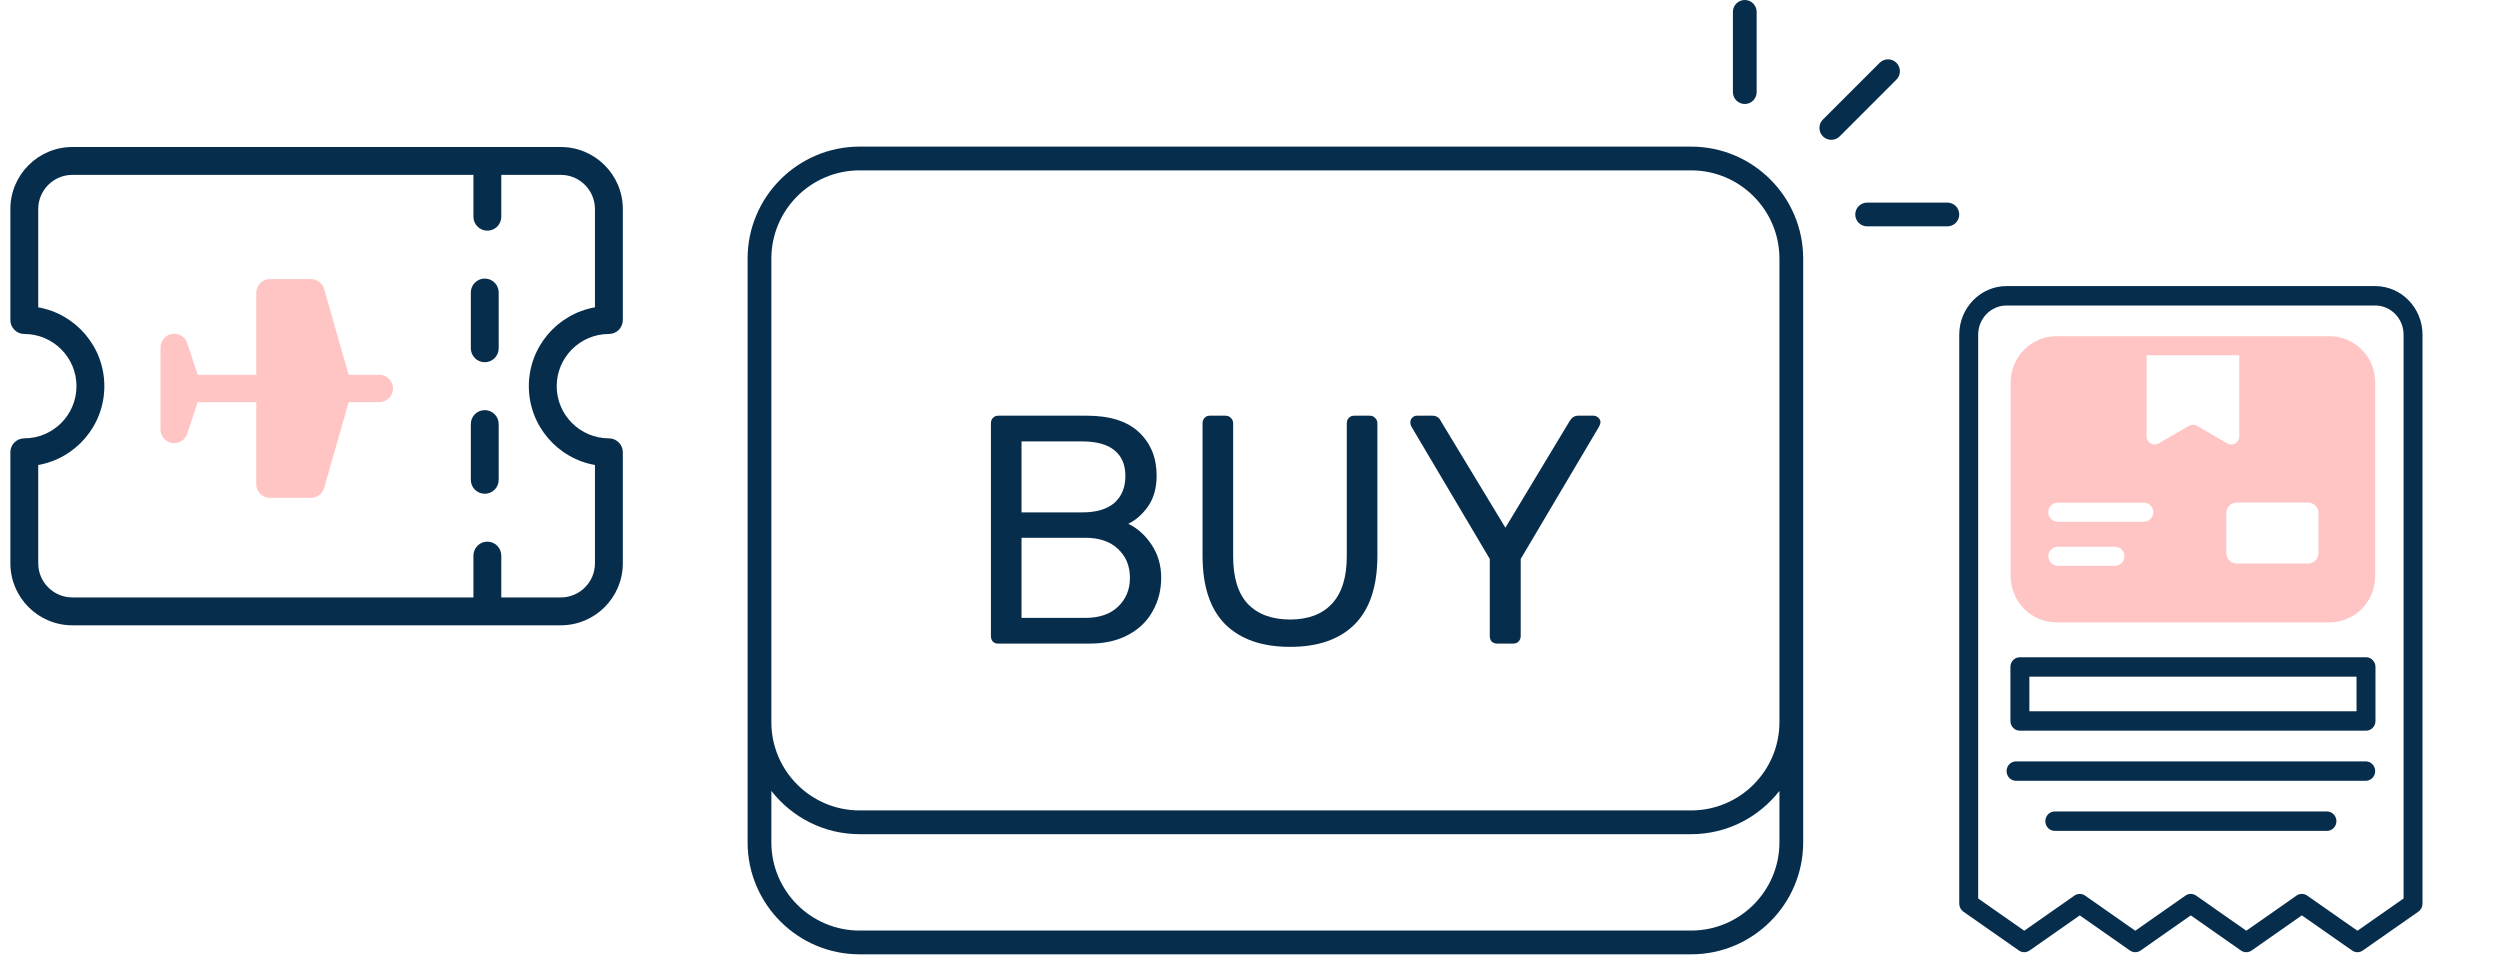 <svg width="215" height="83" viewBox="0 0 215 83" fill="none" xmlns="http://www.w3.org/2000/svg">
<path d="M73.926 82.072H145.442C150.753 82.072 155.074 77.751 155.074 72.439C155.074 68.219 155.074 28.784 155.074 22.241C155.074 16.93 150.753 12.609 145.442 12.609H73.926C68.614 12.609 64.293 16.93 64.293 22.241V72.439C64.293 77.751 68.614 82.072 73.926 82.072ZM66.337 22.241C66.337 18.057 69.741 14.652 73.926 14.652H145.442C149.627 14.652 153.031 18.057 153.031 22.241V62.107C153.031 66.291 149.627 69.696 145.442 69.696H73.926C69.74 69.696 66.337 66.291 66.337 62.107C66.337 48.304 66.337 36.044 66.337 22.241ZM66.337 68.018C68.101 70.278 70.843 71.739 73.926 71.739H145.442C148.525 71.739 151.266 70.278 153.031 68.018V72.439C153.031 76.624 149.627 80.028 145.442 80.028H73.926C69.74 80.028 66.337 76.624 66.337 72.439V68.018Z" fill="#072D4C"/>
<path d="M150.05 8.943C150.615 8.943 151.072 8.486 151.072 7.922V1.022C151.072 0.457 150.615 0 150.05 0C149.486 0 149.029 0.457 149.029 1.022V7.922C149.029 8.486 149.486 8.943 150.05 8.943Z" fill="#072D4C"/>
<path d="M158.214 11.726L163.093 6.847C163.492 6.448 163.492 5.802 163.093 5.403C162.694 5.004 162.048 5.004 161.649 5.403L156.769 10.282C156.37 10.681 156.37 11.327 156.769 11.726C157.168 12.125 157.815 12.125 158.214 11.726Z" fill="#072D4C"/>
<path d="M167.473 17.424H160.573C160.009 17.424 159.552 17.881 159.552 18.445C159.552 19.009 160.009 19.467 160.573 19.467H167.473C168.038 19.467 168.494 19.009 168.494 18.445C168.495 17.881 168.038 17.424 167.473 17.424Z" fill="#072D4C"/>
<path d="M128.765 55.35C128.578 55.35 128.419 55.294 128.289 55.182C128.177 55.051 128.121 54.893 128.121 54.706V48.07L121.373 36.674C121.317 36.562 121.289 36.441 121.289 36.31C121.289 36.161 121.345 36.03 121.457 35.918C121.569 35.806 121.699 35.75 121.849 35.75H123.193C123.529 35.75 123.771 35.909 123.921 36.226L129.465 45.382L134.981 36.226C135.167 35.909 135.41 35.75 135.709 35.75H137.053C137.202 35.75 137.333 35.806 137.445 35.918C137.575 36.03 137.641 36.161 137.641 36.31C137.641 36.403 137.603 36.525 137.529 36.674L130.781 48.07V54.706C130.781 54.893 130.715 55.051 130.585 55.182C130.473 55.294 130.314 55.35 130.109 55.35H128.765Z" fill="#072D4C"/>
<path d="M110.951 55.63C108.543 55.63 106.686 54.986 105.379 53.698C104.072 52.391 103.419 50.422 103.419 47.79V36.422C103.419 36.217 103.475 36.058 103.587 35.946C103.699 35.815 103.848 35.75 104.035 35.75H105.379C105.584 35.75 105.743 35.815 105.855 35.946C105.986 36.058 106.051 36.217 106.051 36.422V47.846C106.051 49.675 106.471 51.038 107.311 51.934C108.17 52.83 109.383 53.278 110.951 53.278C112.5 53.278 113.695 52.83 114.535 51.934C115.394 51.019 115.823 49.657 115.823 47.846V36.422C115.823 36.217 115.879 36.058 115.991 35.946C116.103 35.815 116.262 35.75 116.467 35.75H117.811C117.998 35.75 118.147 35.815 118.259 35.946C118.39 36.058 118.455 36.217 118.455 36.422V47.79C118.455 50.422 117.802 52.391 116.495 53.698C115.207 54.986 113.359 55.63 110.951 55.63Z" fill="#072D4C"/>
<path d="M85.835 55.35C85.649 55.35 85.499 55.294 85.387 55.182C85.275 55.051 85.219 54.893 85.219 54.706V36.422C85.219 36.217 85.275 36.058 85.387 35.946C85.499 35.815 85.649 35.75 85.835 35.75H93.479C95.458 35.75 96.951 36.226 97.959 37.178C98.967 38.13 99.471 39.371 99.471 40.902C99.471 41.947 99.229 42.825 98.743 43.534C98.258 44.225 97.689 44.729 97.035 45.046C97.838 45.438 98.51 46.045 99.051 46.866C99.593 47.687 99.863 48.63 99.863 49.694C99.863 50.739 99.621 51.691 99.135 52.55C98.669 53.409 97.969 54.09 97.035 54.594C96.102 55.098 94.991 55.35 93.703 55.35H85.835ZM93.059 44.066C94.273 44.066 95.197 43.795 95.831 43.254C96.466 42.694 96.783 41.919 96.783 40.93C96.783 39.959 96.466 39.222 95.831 38.718C95.215 38.214 94.291 37.962 93.059 37.962H87.851V44.066H93.059ZM93.339 53.138C94.534 53.138 95.467 52.821 96.139 52.186C96.83 51.533 97.175 50.702 97.175 49.694C97.175 48.667 96.83 47.837 96.139 47.202C95.467 46.567 94.534 46.25 93.339 46.25H87.851V53.138H93.339Z" fill="#072D4C"/>
<path d="M204.265 24.602H172.566C170.321 24.602 168.495 26.476 168.495 28.779V77.712C168.495 77.988 168.628 78.246 168.85 78.402L173.625 81.744C173.902 81.937 174.266 81.937 174.543 81.744L178.858 78.723L183.175 81.744C183.451 81.938 183.815 81.937 184.092 81.744L188.407 78.723L192.722 81.744C192.86 81.841 193.02 81.889 193.181 81.889C193.341 81.889 193.501 81.841 193.64 81.744L197.959 78.722L202.282 81.744C202.557 81.938 202.923 81.938 203.198 81.744L207.979 78.402C208.202 78.246 208.336 77.988 208.336 77.712V28.779C208.336 26.476 206.509 24.602 204.265 24.602ZM206.707 77.27L202.74 80.043L198.417 77.021C198.279 76.924 198.119 76.876 197.959 76.876C197.799 76.876 197.639 76.925 197.5 77.021L193.181 80.042L188.865 77.021C188.589 76.828 188.225 76.828 187.948 77.021L183.633 80.042L179.317 77.021C179.04 76.828 178.676 76.828 178.4 77.021L174.084 80.042L170.123 77.27V28.779C170.123 27.397 171.219 26.273 172.566 26.273H204.265C205.612 26.273 206.707 27.397 206.707 28.779V77.27Z" fill="#072D4C"/>
<path d="M203.477 56.522H173.711C173.261 56.522 172.896 56.896 172.896 57.357V62.005C172.896 62.466 173.261 62.84 173.711 62.84H203.477C203.927 62.84 204.291 62.466 204.291 62.005V57.357C204.291 56.896 203.927 56.522 203.477 56.522ZM202.662 61.169H174.525V58.193H202.662V61.169Z" fill="#072D4C"/>
<path d="M203.451 65.478H173.38C172.93 65.478 172.565 65.853 172.565 66.314C172.565 66.775 172.93 67.15 173.38 67.15H203.451C203.901 67.15 204.265 66.775 204.265 66.314C204.265 65.853 203.901 65.478 203.451 65.478Z" fill="#072D4C"/>
<path d="M200.118 69.785H176.713C176.263 69.785 175.898 70.159 175.898 70.621C175.898 71.082 176.263 71.456 176.713 71.456H200.118C200.568 71.456 200.932 71.082 200.932 70.621C200.932 70.159 200.568 69.785 200.118 69.785Z" fill="#072D4C"/>
<path d="M176.867 53.526H200.317C202.504 53.526 204.264 51.755 204.264 49.568V32.87C204.264 30.683 202.504 28.912 200.317 28.912H176.867C174.691 28.912 172.92 30.683 172.92 32.87V49.568C172.92 51.755 174.691 53.526 176.867 53.526ZM199.388 44.124V47.557C199.388 48.06 198.984 48.464 198.481 48.464H192.369C191.866 48.464 191.462 48.06 191.462 47.557V44.124C191.462 43.621 191.866 43.217 192.369 43.217H198.481C198.984 43.217 199.388 43.621 199.388 44.124ZM184.607 30.552H192.577V37.527C192.577 38.074 191.998 38.402 191.528 38.129L188.947 36.619C188.729 36.499 188.456 36.499 188.237 36.619L185.657 38.129C185.186 38.402 184.607 38.074 184.607 37.527V30.552ZM176.972 43.227H184.365C184.818 43.227 185.185 43.594 185.185 44.047C185.185 44.5 184.818 44.867 184.365 44.867H176.972C176.519 44.867 176.152 44.5 176.152 44.047C176.152 43.594 176.519 43.227 176.972 43.227ZM176.972 47.02H181.882C182.335 47.02 182.702 47.387 182.702 47.84C182.702 48.292 182.335 48.66 181.882 48.66H176.972C176.519 48.66 176.152 48.292 176.152 47.84C176.152 47.387 176.519 47.02 176.972 47.02Z" fill="#FFC5C5"/>
<path d="M52.365 28.722C53.026 28.722 53.563 28.186 53.563 27.524V17.975C53.563 15.034 51.17 12.643 48.23 12.643H6.224C3.284 12.643 0.892 15.034 0.892 17.975V27.524C0.892 28.186 1.428 28.722 2.09 28.722C4.564 28.722 6.577 30.735 6.577 33.21C6.577 35.684 4.564 37.697 2.09 37.697C1.428 37.697 0.892 38.233 0.892 38.895V48.444C0.892 51.385 3.284 53.777 6.224 53.777H48.23C51.17 53.777 53.563 51.385 53.563 48.444V38.895C53.563 38.233 53.026 37.697 52.365 37.697C49.89 37.697 47.877 35.684 47.877 33.21C47.877 30.735 49.89 28.722 52.365 28.722ZM51.166 39.99V48.444C51.166 50.062 49.849 51.38 48.23 51.38H43.111V47.781C43.111 47.118 42.575 46.582 41.913 46.582C41.251 46.582 40.715 47.118 40.715 47.781V51.38H6.224C4.605 51.38 3.288 50.062 3.288 48.444V39.99C6.515 39.421 8.974 36.597 8.974 33.21C8.974 29.822 6.515 26.998 3.288 26.43V17.975C3.288 16.357 4.605 15.039 6.224 15.039L40.715 15.039V18.639C40.715 19.301 41.251 19.837 41.913 19.837C42.575 19.837 43.111 19.301 43.111 18.639V15.039H48.23C49.849 15.039 51.166 16.357 51.166 17.975V26.43C47.939 26.998 45.48 29.822 45.48 33.21C45.48 36.597 47.939 39.421 51.166 39.99Z" fill="#072D4C"/>
<path d="M41.689 23.957C41.027 23.957 40.491 24.493 40.491 25.155V29.953C40.491 30.615 41.027 31.151 41.689 31.151C42.351 31.151 42.887 30.615 42.887 29.953V25.155C42.887 24.493 42.351 23.957 41.689 23.957Z" fill="#072D4C"/>
<path d="M41.689 35.27C41.027 35.27 40.491 35.806 40.491 36.468V41.266C40.491 41.928 41.027 42.464 41.689 42.464C42.351 42.464 42.887 41.928 42.887 41.266V36.468C42.887 35.806 42.351 35.27 41.689 35.27Z" fill="#072D4C"/>
<path d="M27.875 41.964L29.984 34.585L32.625 34.585C32.937 34.585 33.236 34.461 33.456 34.24C33.677 34.02 33.801 33.721 33.801 33.409C33.801 33.097 33.677 32.797 33.456 32.577C33.236 32.356 32.937 32.233 32.625 32.233L29.984 32.233L27.875 24.853C27.804 24.607 27.656 24.391 27.452 24.237C27.248 24.083 26.999 24 26.743 24L23.214 24C23.06 24 22.907 24.03 22.764 24.089C22.622 24.148 22.492 24.235 22.383 24.344C22.273 24.453 22.187 24.583 22.128 24.726C22.069 24.869 22.038 25.022 22.038 25.176L22.038 32.233L17.004 32.233L16.096 29.508C16.007 29.243 15.828 29.019 15.589 28.874C15.35 28.73 15.067 28.675 14.791 28.72C14.516 28.764 14.265 28.906 14.084 29.118C13.903 29.331 13.804 29.601 13.804 29.88L13.804 36.937C13.804 37.216 13.903 37.486 14.084 37.699C14.265 37.911 14.516 38.053 14.791 38.097C15.067 38.142 15.35 38.087 15.589 37.943C15.828 37.798 16.007 37.574 16.096 37.309L17.004 34.585L22.038 34.585L22.038 41.641C22.038 41.795 22.069 41.949 22.128 42.091C22.187 42.234 22.273 42.364 22.383 42.473C22.492 42.582 22.622 42.669 22.764 42.728C22.907 42.787 23.06 42.817 23.214 42.817L26.743 42.817C26.999 42.817 27.247 42.734 27.452 42.58C27.656 42.426 27.804 42.21 27.875 41.964Z" fill="#FFC5C5"/>
</svg>
